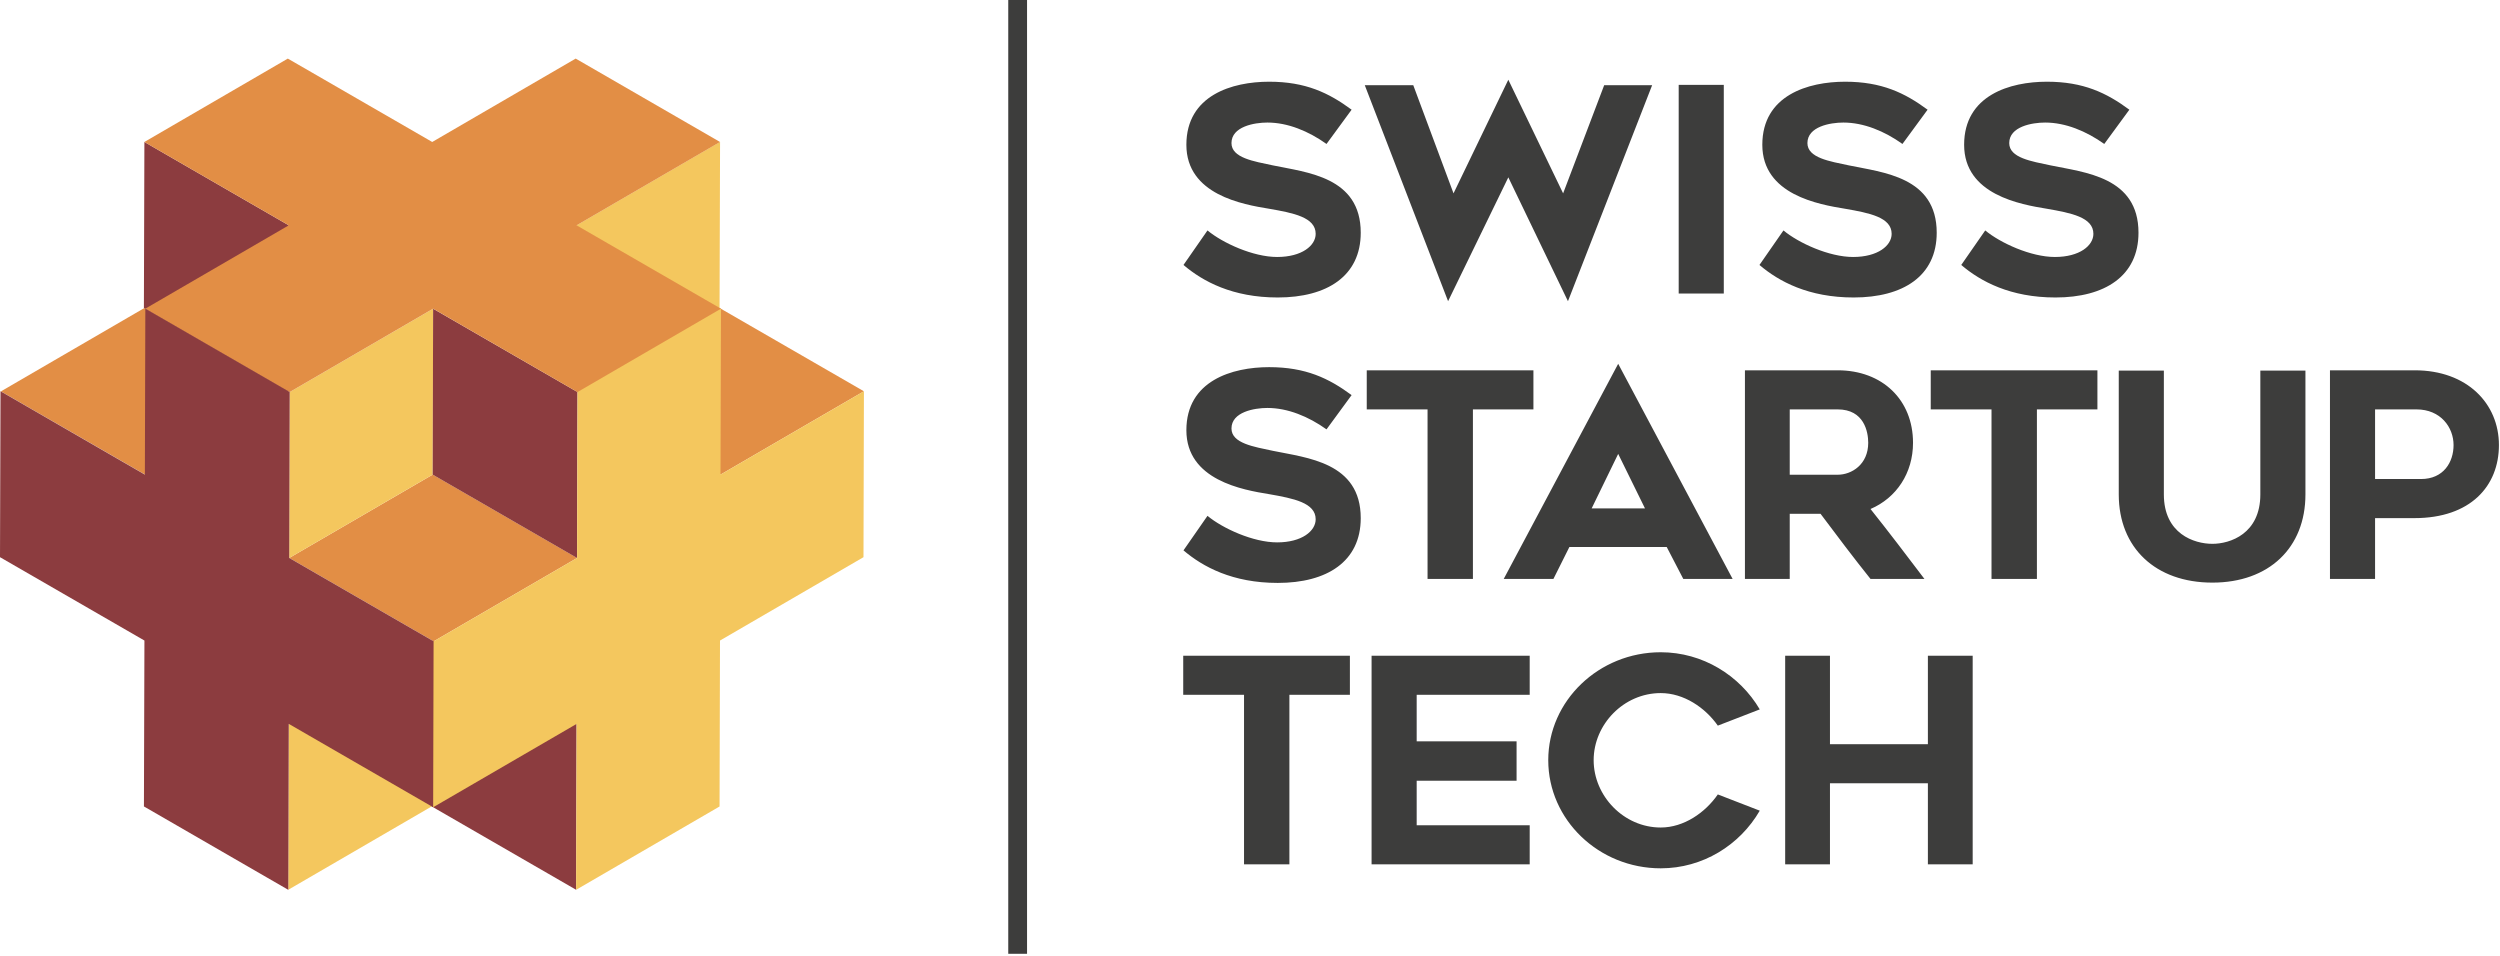 <?xml version="1.0" encoding="UTF-8"?>
<svg width="894px" height="342px" viewBox="0 0 894 342" version="1.1" xmlns="http://www.w3.org/2000/svg" xmlns:xlink="http://www.w3.org/1999/xlink">
    <!-- Generator: Sketch 53.2 (72643) - https://sketchapp.com -->
    <title>Group 17</title>
    <desc>Created with Sketch.</desc>
    <g id="Page-1" stroke="none" stroke-width="1" fill="none" fill-rule="evenodd">
        <g id="Services" transform="translate(-134, -633)">
            <g id="Group-17" transform="translate(134, 633)">
                <polygon id="Fill-1" fill="#3D3D3C" points="360.552 341.076 367.272 341.076 367.272 -3.55271368e-15 360.552 -3.55271368e-15"></polygon>
                <polygon id="Fill-2" fill="#E28E45" points="103.26 139.956 51.624 110.148 0.324 139.956 51.96 169.764"></polygon>
                <polygon id="Fill-3" fill="#E28E45" points="308.928 139.92 257.28 110.112 205.992 139.92 257.628 169.728"></polygon>
                <polygon id="Fill-4" fill="#E28E45" points="103.44 199.524 155.076 229.332 206.376 199.524 154.74 169.716"></polygon>
                <polygon id="Fill-5" fill="#F4C75E" points="103.08 318.18 154.38 288.372 154.548 229.032 103.248 258.852"></polygon>
                <polygon id="Fill-6" fill="#F4C75E" points="206.016 139.896 257.316 110.076 257.496 50.736 206.196 80.556"></polygon>
                <polygon id="Fill-7" fill="#F4C75E" points="154.896 110.388 103.596 140.196 103.428 199.536 154.728 169.716"></polygon>
                <polygon id="Fill-8" fill="#8C3C3F" points="154.392 288.384 206.028 318.192 206.184 258.864 154.56 229.056"></polygon>
                <polygon id="Fill-9" fill="#8C3C3F" points="51.456 110.1 103.104 139.908 103.26 80.58 51.636 50.772"></polygon>
                <polygon id="Fill-10" fill="#8C3C3F" points="206.52 140.208 154.884 110.4 154.728 169.728 206.352 199.536"></polygon>
                <polygon id="Fill-11" fill="#E28E45" points="206.184 80.58 257.484 50.772 205.86 20.952 154.56 50.772 102.924 20.952 51.624 50.772 103.26 80.58 51.948 110.388 103.572 140.208 154.884 110.388 206.508 140.208 257.82 110.388"></polygon>
                <polygon id="Fill-12" fill="#8C3C3F" points="103.428 199.524 103.596 140.196 51.972 110.388 51.804 169.728 0.18 139.908 0 199.248 51.648 229.056 51.468 288.384 103.092 318.204 103.26 258.852 154.896 288.672 155.064 229.332"></polygon>
                <polygon id="Fill-13" fill="#F4C75E" points="257.652 169.716 257.82 110.388 206.52 140.196 206.364 199.524 155.052 229.344 154.896 288.672 206.196 258.864 206.016 318.192 257.316 288.396 257.472 229.056 308.784 199.248 308.94 139.908"></polygon>
                <path d="M482.724,248.46 L482.724,234.48 L423.12,234.48 L423.12,248.46 L444.864,248.46 L444.864,309.096 L461.088,309.096 L461.088,248.46 L482.724,248.46 Z M506.604,248.46 L547.02,248.46 L547.02,234.48 L490.476,234.48 L490.476,309.096 L547.02,309.096 L547.02,295.116 L506.604,295.116 L506.604,279.192 L542.328,279.192 L542.328,265.104 L506.604,265.104 L506.604,248.46 Z M629.292,289.896 L614.292,284.088 C609.792,290.616 602.136,295.92 593.88,295.92 C580.608,295.92 569.892,284.592 569.892,271.836 C569.892,259.08 580.608,247.848 593.88,247.848 C602.136,247.848 609.792,253.056 614.292,259.488 L629.292,253.68 C622.14,241.524 608.88,233.244 593.88,233.244 C571.728,233.244 553.656,250.608 553.656,271.836 C553.656,293.172 571.728,310.512 593.88,310.512 C608.88,310.512 622.14,302.244 629.292,289.896 Z M705.432,234.48 L689.412,234.48 L689.412,266.124 L654.396,266.124 L654.396,234.48 L638.376,234.48 L638.376,309.096 L654.396,309.096 L654.396,280.104 L689.412,280.104 L689.412,309.096 L705.432,309.096 L705.432,234.48 Z" id="Fill-14" fill="#3D3D3C"></path>
                <path d="M431.796,184.464 L423.216,196.812 C430.164,202.728 440.784,208.452 456.912,208.452 C474.552,208.452 486.6,200.796 486.6,185.28 C486.6,165.276 467.316,163.74 455.16,161.208 C448.44,159.768 440.376,158.544 440.376,153.228 C440.376,147.312 448.548,145.884 453.228,145.884 C460.476,145.884 467.928,148.944 474.36,153.54 L483.336,141.288 C475.164,135.264 466.908,131.292 453.84,131.292 C440.676,131.292 424.248,136.092 424.248,153.852 C424.248,171.72 444.456,175.188 453.84,176.712 C462.528,178.236 470.484,179.772 470.484,185.7 C470.484,189.876 465.576,193.956 456.696,193.956 C448.128,193.956 437.208,188.952 431.796,184.464 Z M548.352,146.4 L548.352,132.42 L488.748,132.42 L488.748,146.4 L510.492,146.4 L510.492,207.024 L526.716,207.024 L526.716,146.4 L548.352,146.4 Z M537.732,207.024 L555.504,207.024 L561.216,195.6 L596.016,195.6 L601.944,207.024 L619.584,207.024 L578.664,130.092 L537.732,207.024 Z M569.172,181.812 L578.664,162.312 L588.252,181.812 L569.172,181.812 Z M640.008,207.024 L640.008,183.744 L651.036,183.744 C657.156,191.916 662.772,199.368 668.892,207.024 L688.176,207.024 C682.152,199.068 675.324,190.08 668.892,182.016 C678.18,178.044 684.096,169.164 684.096,158.34 C684.096,143.028 673.176,132.42 657.156,132.42 L623.988,132.42 L623.988,207.024 L640.008,207.024 Z M640.008,169.764 L640.008,146.4 L657.156,146.4 C666.636,146.4 668.076,154.464 668.076,158.34 C668.076,166.104 662.148,169.764 657.156,169.764 L640.008,169.764 Z M750.036,146.4 L750.036,132.42 L690.432,132.42 L690.432,146.4 L712.164,146.4 L712.164,207.024 L728.4,207.024 L728.4,146.4 L750.036,146.4 Z M791.148,208.344 C811.356,208.344 824.424,195.9 824.424,176.808 L824.424,132.516 L808.296,132.516 L808.296,176.808 C808.296,190.896 797.484,194.472 791.148,194.472 C784.608,194.472 773.796,190.896 773.796,176.808 L773.796,132.516 L757.668,132.516 L757.668,176.808 C757.668,195.9 770.844,208.344 791.148,208.344 Z M863.52,132.42 L833.196,132.42 L833.196,207.024 L849.324,207.024 L849.324,185.28 L863.412,185.28 C883.416,185.28 893.616,173.856 893.616,159.156 C893.616,144.36 882.288,132.42 863.52,132.42 Z M865.752,171.3 L849.324,171.3 L849.324,146.4 L864.12,146.4 C872.796,146.4 877.392,152.82 877.392,159.156 C877.392,165.276 873.816,171.3 865.752,171.3 Z" id="Fill-15" fill="#3D3D3C"></path>
                <path d="M431.796,82.404 L423.216,94.752 C430.164,100.668 440.784,106.38 456.912,106.38 C474.552,106.38 486.6,98.724 486.6,83.22 C486.6,63.204 467.316,61.68 455.16,59.136 C448.44,57.696 440.376,56.484 440.376,51.168 C440.376,45.252 448.548,43.824 453.228,43.824 C460.476,43.824 467.928,46.884 474.36,51.48 L483.336,39.228 C475.164,33.204 466.908,29.22 453.84,29.22 C440.676,29.22 424.248,34.032 424.248,51.78 C424.248,69.648 444.456,73.116 453.84,74.652 C462.528,76.164 470.484,77.7 470.484,83.628 C470.484,87.816 465.576,91.896 456.696,91.896 C448.128,91.896 437.208,86.892 431.796,82.404 Z M590.808,30.456 L573.66,30.456 L558.972,69.144 L539.376,28.512 L519.78,69.144 L505.38,30.456 L488.04,30.456 L517.836,107.712 L539.376,63.42 L560.7,107.712 L590.808,30.456 Z M600.3,104.964 L616.428,104.964 L616.428,30.348 L600.3,30.348 L600.3,104.964 Z M637.764,82.404 L629.184,94.752 C636.12,100.668 646.74,106.38 662.868,106.38 C680.532,106.38 692.568,98.724 692.568,83.22 C692.568,63.204 673.284,61.68 661.128,59.136 C654.396,57.696 646.332,56.484 646.332,51.168 C646.332,45.252 654.504,43.824 659.196,43.824 C666.444,43.824 673.896,46.884 680.316,51.48 L689.304,39.228 C681.132,33.204 672.876,29.22 659.808,29.22 C646.632,29.22 630.204,34.032 630.204,51.78 C630.204,69.648 650.412,73.116 659.808,74.652 C668.484,76.164 676.452,77.7 676.452,83.628 C676.452,87.816 671.544,91.896 662.664,91.896 C654.084,91.896 643.164,86.892 637.764,82.404 Z M709.92,82.404 L701.34,94.752 C708.288,100.668 718.908,106.38 735.036,106.38 C752.676,106.38 764.724,98.724 764.724,83.22 C764.724,63.204 745.44,61.68 733.284,59.136 C726.552,57.696 718.5,56.484 718.5,51.168 C718.5,45.252 726.66,43.824 731.352,43.824 C738.6,43.824 746.04,46.884 752.484,51.48 L761.46,39.228 C753.3,33.204 745.032,29.22 731.964,29.22 C718.8,29.22 702.372,34.032 702.372,51.78 C702.372,69.648 722.568,73.116 731.964,74.652 C740.64,76.164 748.596,77.7 748.596,83.628 C748.596,87.816 743.7,91.896 734.82,91.896 C726.252,91.896 715.332,86.892 709.92,82.404 Z" id="Fill-16" fill="#3D3D3C"></path>
            </g>
        </g>
    </g>
</svg>